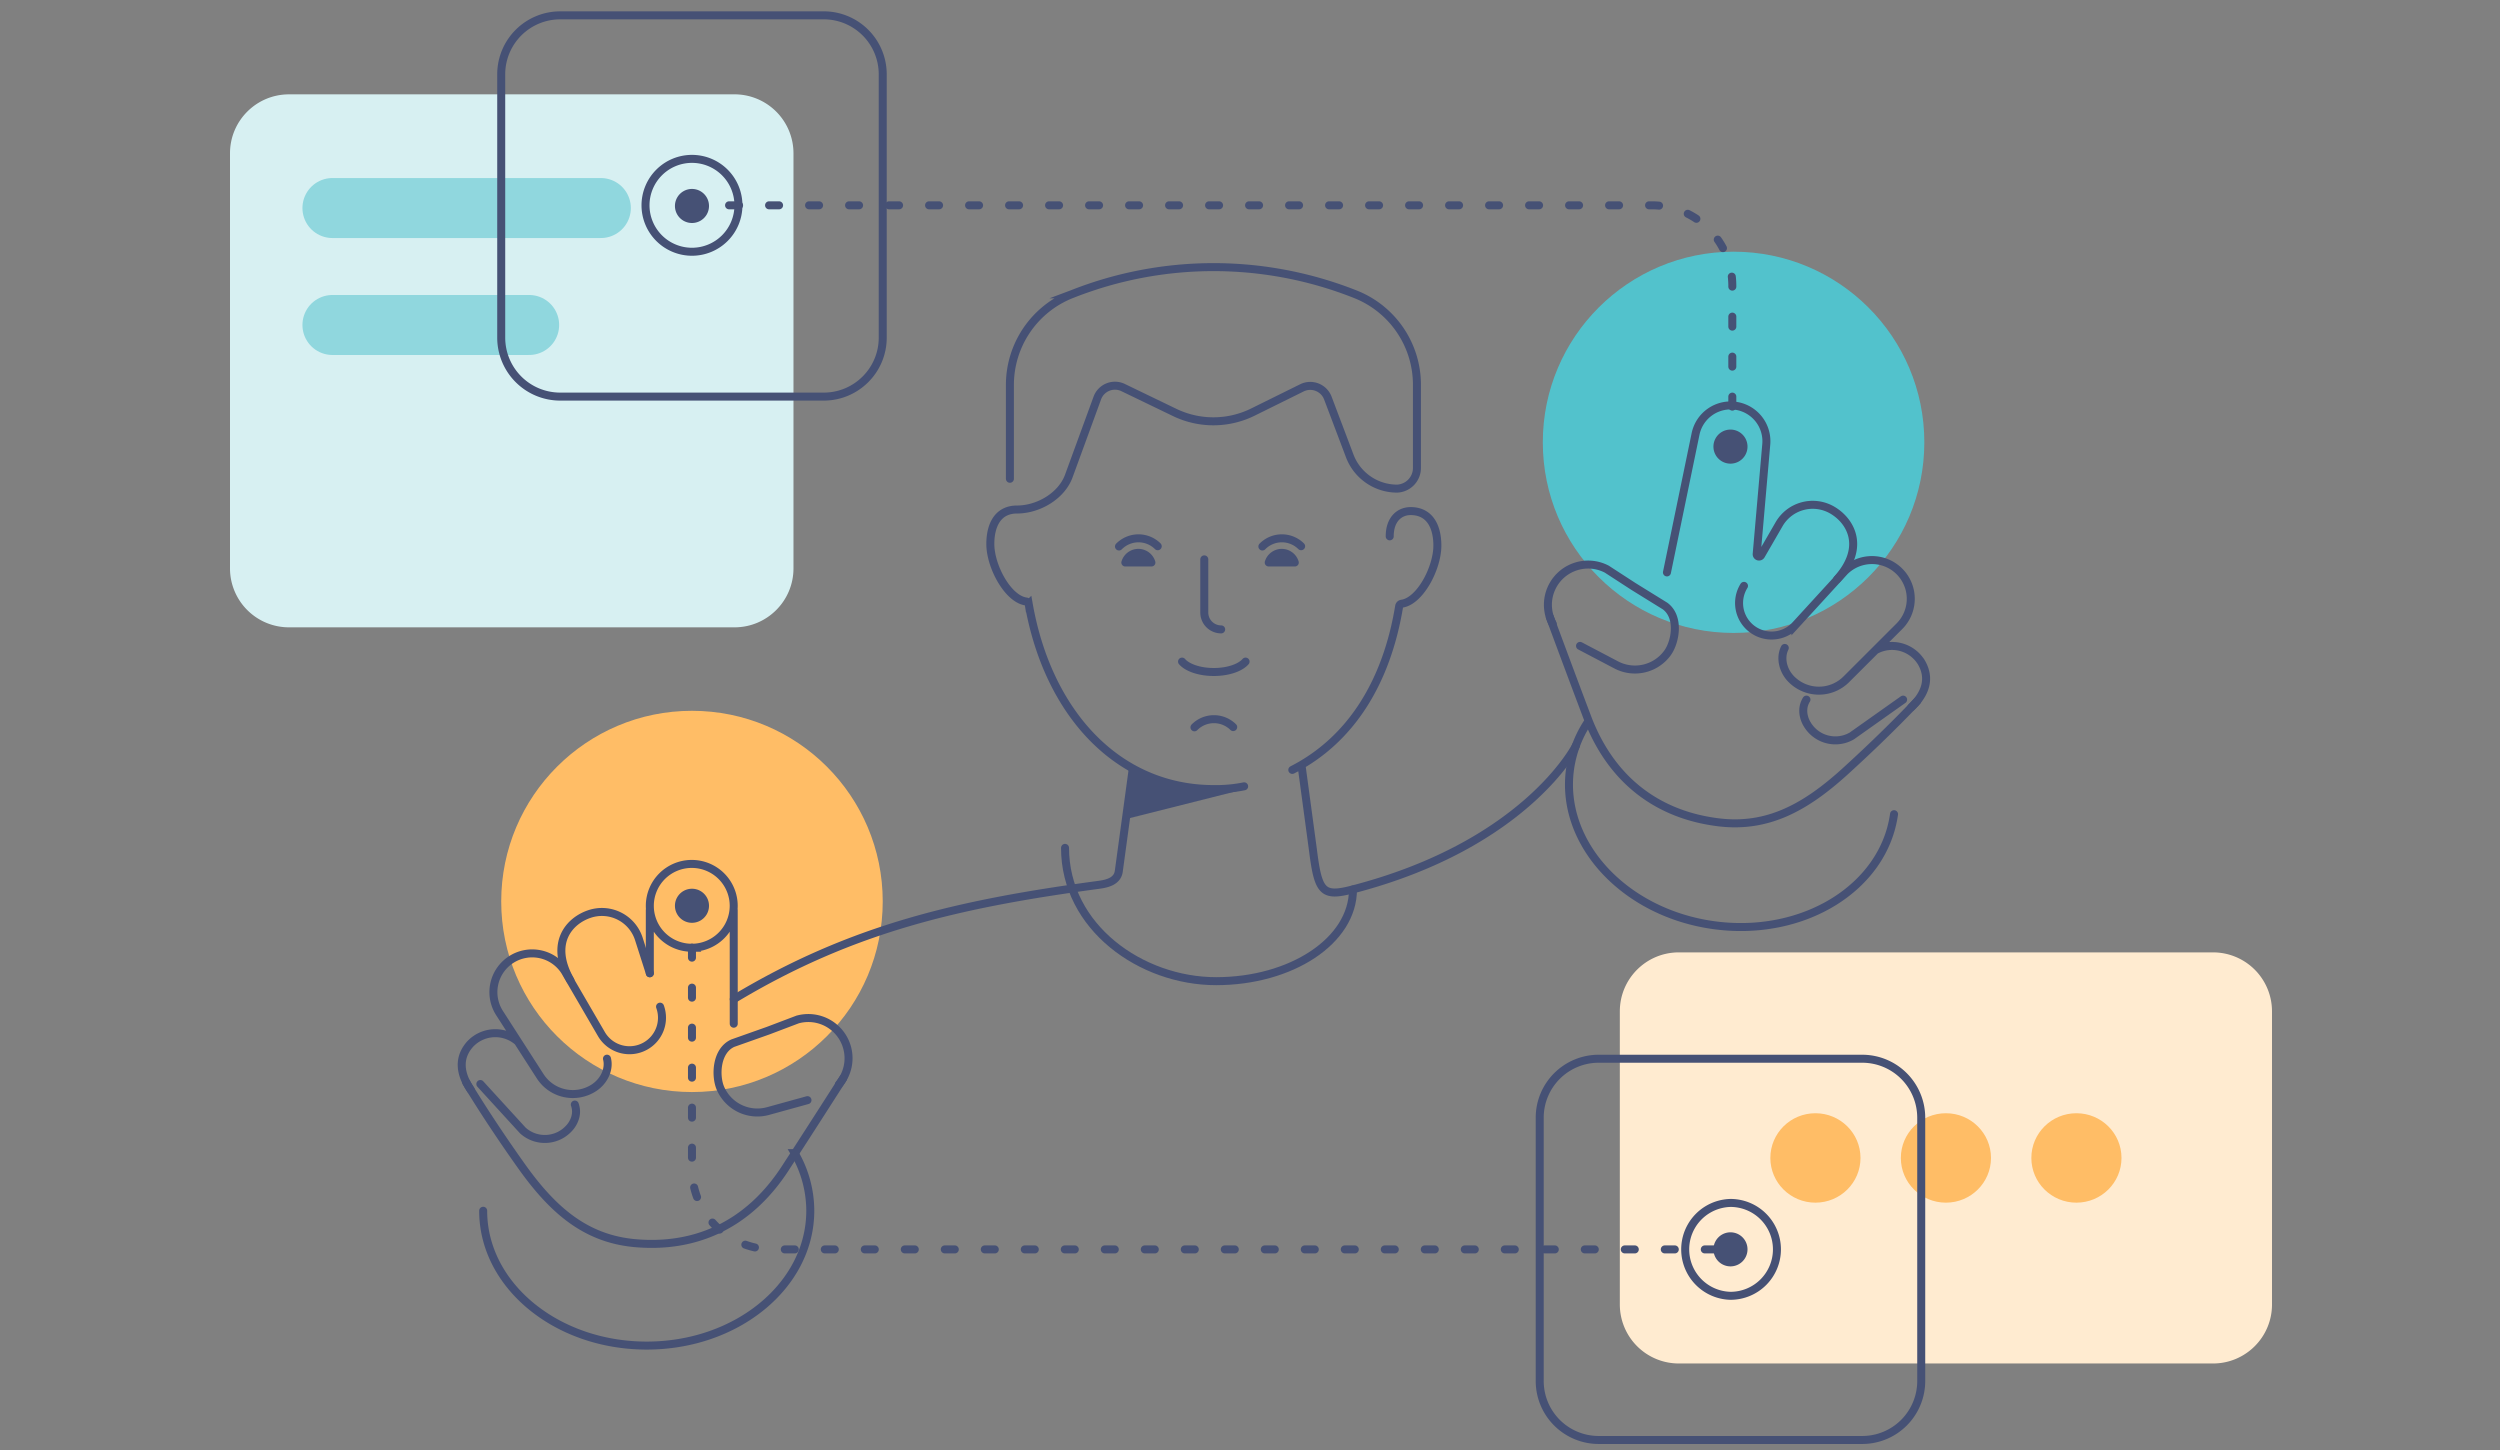 <svg width="250" height="145" viewBox="0 0 250 145" fill="none" xmlns="http://www.w3.org/2000/svg"><rect x="0" y="0" width="250" height="145" fill="#808080" stroke="none"/><path d="M73.448 9.435H28.9c-3.258 0-5.9 2.64-5.9 5.896v41.507a5.898 5.898 0 0 0 5.9 5.896h44.548c3.258 0 5.9-2.64 5.9-5.896V15.33a5.898 5.898 0 0 0-5.9-5.896z" fill="#D7F0F2"/><path d="M33.244 20.804h26.84m-26.84 11.694h19.671" stroke="#90D7DE" stroke-width="6" stroke-miterlimit="10" stroke-linecap="round"/><path d="M221.3 95.238h-53.417c-3.258 0-5.9 2.64-5.9 5.896v29.318a5.899 5.899 0 0 0 5.9 5.897H221.3c3.259 0 5.9-2.64 5.9-5.897v-29.318a5.898 5.898 0 0 0-5.9-5.896z" fill="#FFEBD0"/><path d="M181.542 120.266c2.489 0 4.507-2.002 4.507-4.471 0-2.47-2.018-4.472-4.507-4.472s-4.507 2.002-4.507 4.472c0 2.469 2.018 4.471 4.507 4.471zm13.05 0c2.489 0 4.507-2.002 4.507-4.471 0-2.47-2.018-4.472-4.507-4.472-2.49 0-4.508 2.002-4.508 4.472 0 2.469 2.018 4.471 4.508 4.471zm13.05 0c2.489 0 4.507-2.002 4.507-4.471 0-2.47-2.018-4.472-4.507-4.472-2.49 0-4.507 2.002-4.507 4.472 0 2.469 2.017 4.471 4.507 4.471zM69.198 71.08c-10.536 0-19.076 8.535-19.076 19.063 0 10.528 8.54 19.062 19.075 19.062 10.536 0 19.076-8.534 19.076-19.062S79.733 71.08 69.198 71.08z" fill="#FFBD66"/><path d="M173.357 25.169c-10.535 0-19.076 8.534-19.076 19.062s8.541 19.063 19.076 19.063 19.076-8.535 19.076-19.063c0-10.528-8.541-19.062-19.076-19.062z" fill="#52C2CC"/><path d="M173.047 46.365a1.703 1.703 0 1 0 .001-3.407 1.703 1.703 0 0 0-.001 3.407zM69.197 92.28a1.703 1.703 0 1 0 .002-3.406 1.703 1.703 0 0 0-.002 3.407zm0-69.98a1.703 1.703 0 1 0 .002-3.406 1.703 1.703 0 0 0-.002 3.406zm103.85 104.338a1.703 1.703 0 1 0 .002-3.406 1.703 1.703 0 0 0-.002 3.406zm-46.181-69.99a.397.397 0 0 1-.387-.323.392.392 0 0 1 .009-.18 1.764 1.764 0 0 1 1.688-1.257 1.76 1.76 0 0 1 1.687 1.257.392.392 0 0 1-.377.503h-2.62zm-14.339 0a.39.39 0 0 1-.314-.157.388.388 0 0 1-.063-.346 1.758 1.758 0 0 1 1.687-1.257 1.762 1.762 0 0 1 1.688 1.257.392.392 0 0 1-.378.503h-2.62z" fill="#465175"/><path d="M129.23 76.99c5.898-3.011 9.444-8.826 10.686-16.365a.302.302 0 0 1 .253-.253c1.834-.246 3.568-3.575 3.568-5.806 0-1.91-.762-3.458-2.673-3.458-1.109 0-2.094.815-2.092 2.526m47.25 52.24h-26.35a5.898 5.898 0 0 0-5.901 5.896v26.332a5.899 5.899 0 0 0 5.901 5.896h26.35a5.899 5.899 0 0 0 5.901-5.896V111.77a5.898 5.898 0 0 0-5.901-5.896zM82.373 1.535h-26.35a5.898 5.898 0 0 0-5.901 5.896v26.333a5.898 5.898 0 0 0 5.9 5.896h26.35c3.26 0 5.901-2.64 5.901-5.896V7.43a5.898 5.898 0 0 0-5.9-5.896zm30.895 75.399l-1.387 10.174c-.117.943-1.008 1.241-1.95 1.368-13.894 1.876-24.68 4.287-36.556 11.445m56.788-23.301l1.135 8.401c.524 4.212.981 4.698 3.961 3.926 17.385-4.507 22.329-14.37 22.329-14.37" stroke="#465175" stroke-width=".8" stroke-miterlimit="10" stroke-linecap="round"/><path d="M135.297 88.95c0 5.147-6.195 9.167-13.687 9.167-7.492 0-15.106-5.391-15.106-13.33" stroke="#465175" stroke-width=".8" stroke-miterlimit="10" stroke-linecap="round"/><path d="M173.232 44.662V28.58a8.039 8.039 0 0 0-2.359-5.691 8.057 8.057 0 0 0-5.695-2.357h-95.98m-.001 70.233v26.127a8.055 8.055 0 0 0 8.054 8.049h95.477" stroke="#465175" stroke-width=".8" stroke-linecap="round" stroke-linejoin="round" stroke-dasharray="1 3"/><path d="M173.047 129.581a4.645 4.645 0 0 0 4.647-4.643 4.646 4.646 0 0 0-4.647-4.644 4.645 4.645 0 0 0 0 9.287zM69.198 25.175a4.645 4.645 0 0 0 4.646-4.644 4.645 4.645 0 0 0-4.646-4.643 4.645 4.645 0 0 0-4.647 4.643 4.645 4.645 0 0 0 4.647 4.644zm49.006 40.985c.533.612 1.754 1.04 3.177 1.04s2.644-.428 3.176-1.04m-5.112 6.572a2.738 2.738 0 0 1 3.874-.024" stroke="#465175" stroke-width=".8" stroke-miterlimit="10" stroke-linecap="round"/><path d="M124.412 78.633c-.998.201-2.015.293-3.032.275-9.631 0-16.593-7.62-18.508-18.507a.3.3 0 0 0-.253-.25c-1.833-.24-3.586-3.522-3.586-5.748 0-1.907.76-3.451 2.667-3.451 2.129 0 4.449-1.35 5.18-3.349l2.851-7.799a1.878 1.878 0 0 1 2.581-1.047l5.159 2.49a8.906 8.906 0 0 0 7.814-.037l4.908-2.426a1.882 1.882 0 0 1 2.598 1.038l2.16 5.712a5.068 5.068 0 0 0 4.762 3.328 2.07 2.07 0 0 0 1.981-2.067V38.48a9.732 9.732 0 0 0-6.144-9.05 38.443 38.443 0 0 0-28.351-.017l-.053.02a9.737 9.737 0 0 0-6.155 9.054v9.39m88.412 33.543c-1.03 7.374-9.118 12.34-18.064 11.092-8.946-1.249-15.363-8.238-14.333-15.612.23-1.63.81-3.19 1.701-4.575m-79.243 42.99a11.506 11.506 0 0 1 1.564 5.761c0 7.446-7.323 13.482-16.356 13.482-9.033 0-16.355-6.036-16.355-13.482M158.003 64.59l3.621 1.902a4.025 4.025 0 0 0 5.131-1.205c.785-1.086 1.244-3.582-.247-4.683l-3.175-1.966-2.649-1.72a4.024 4.024 0 0 0-5.431 1.689 4.013 4.013 0 0 0 .019 3.775m28.446-4.465c2.883-3.214 1.346-5.847-.509-6.917a3.883 3.883 0 0 0-5.299 1.418l-1.803 3.12a.237.237 0 0 1-.275.107.23.23 0 0 1-.124-.094.232.232 0 0 1-.039-.15l.959-10.982a3.576 3.576 0 0 0-2.983-3.828 3.58 3.58 0 0 0-4.089 2.805l-2.861 13.845" stroke="#465175" stroke-width=".8" stroke-miterlimit="10" stroke-linecap="round"/><path d="M178.478 64.795c-.48.946-.217 2.251.668 3.136a3.88 3.88 0 0 0 5.485 0l5.311-5.307a3.877 3.877 0 0 0 0-5.482 3.881 3.881 0 0 0-5.486 0l-4.911 5.367a3.25 3.25 0 0 1-5.147-3.922m16.737 12.139c1.45-1.37 1.918-2.906 1.012-4.471a3.442 3.442 0 0 0-4.604-1.233m-6.898 4.94c-.749 1.2.057 2.438.057 2.438a3.274 3.274 0 0 0 4.474 1.198l5.135-3.636" stroke="#465175" stroke-width=".8" stroke-miterlimit="10" stroke-linecap="round"/><path d="M154.984 61.707s2.073 5.611 3.748 10.034c2.421 6.39 7.16 9.75 13.092 10.488 4.915.612 8.718-1.474 12.719-5.116 4.433-4.034 7.183-7.011 7.183-7.011M80.748 110.016l-3.942 1.089a4.022 4.022 0 0 1-4.757-2.267c-.537-1.228-.454-3.764 1.237-4.524l3.52-1.246 2.954-1.119a4.023 4.023 0 0 1 4.949 2.804 4.014 4.014 0 0 1-.821 3.685M57.04 98.031c-2.135-3.752-.074-5.999 1.968-6.65a3.88 3.88 0 0 1 4.877 2.511l1.098 3.432" stroke="#465175" stroke-width=".8" stroke-miterlimit="10" stroke-linecap="round"/><path d="M60.698 105.868c.268 1.026-.267 2.245-1.32 2.921a3.878 3.878 0 0 1-5.36-1.164l-4.061-6.314a3.874 3.874 0 0 1 1.166-5.357 3.882 3.882 0 0 1 5.36 1.165l3.657 6.288a3.25 3.25 0 0 0 4.383 1.209 3.246 3.246 0 0 0 1.482-3.949m-18.935 8.307c-1.125-1.647-1.254-3.246-.037-4.584a3.446 3.446 0 0 1 4.757-.227m5.691 6.293c.477 1.331-.574 2.369-.574 2.369a3.255 3.255 0 0 1-1.027.76 3.291 3.291 0 0 1-2.504.12 3.287 3.287 0 0 1-1.095-.658l-4.246-4.644" stroke="#465175" stroke-width=".8" stroke-miterlimit="10" stroke-linecap="round"/><path d="M84.311 107.837s-3.218 5.043-5.796 9.008c-3.725 5.731-9.07 8.007-15.023 7.469-4.932-.446-8.206-3.292-11.341-7.7-3.474-4.883-5.528-8.376-5.528-8.376m18.359-17.237v6.324m8.393 5.046l-.004-11.37m-4.195 3.774a4.193 4.193 0 0 0 4.195-4.192 4.193 4.193 0 0 0-4.195-4.19 4.193 4.193 0 0 0-4.194 4.19 4.193 4.193 0 0 0 4.194 4.192zm51.253-38.838v5.317a1.686 1.686 0 0 0 1.687 1.685m4.122-8.291a2.737 2.737 0 0 1 3.874-.025m-18.214.025a2.748 2.748 0 0 1 1.933-.815 2.737 2.737 0 0 1 1.942.79" stroke="#465175" stroke-width=".8" stroke-miterlimit="10" stroke-linecap="round"/><path d="M113.266 76.99l-.667 4.915 11.978-3.017a.246.246 0 0 0 .155-.125.241.241 0 0 0-.1-.318.237.237 0 0 0-.159-.024c-2.308.442-6.5.458-8.942-.535-2.348-.956-2.265-.895-2.265-.895z" fill="#465175"/></svg>